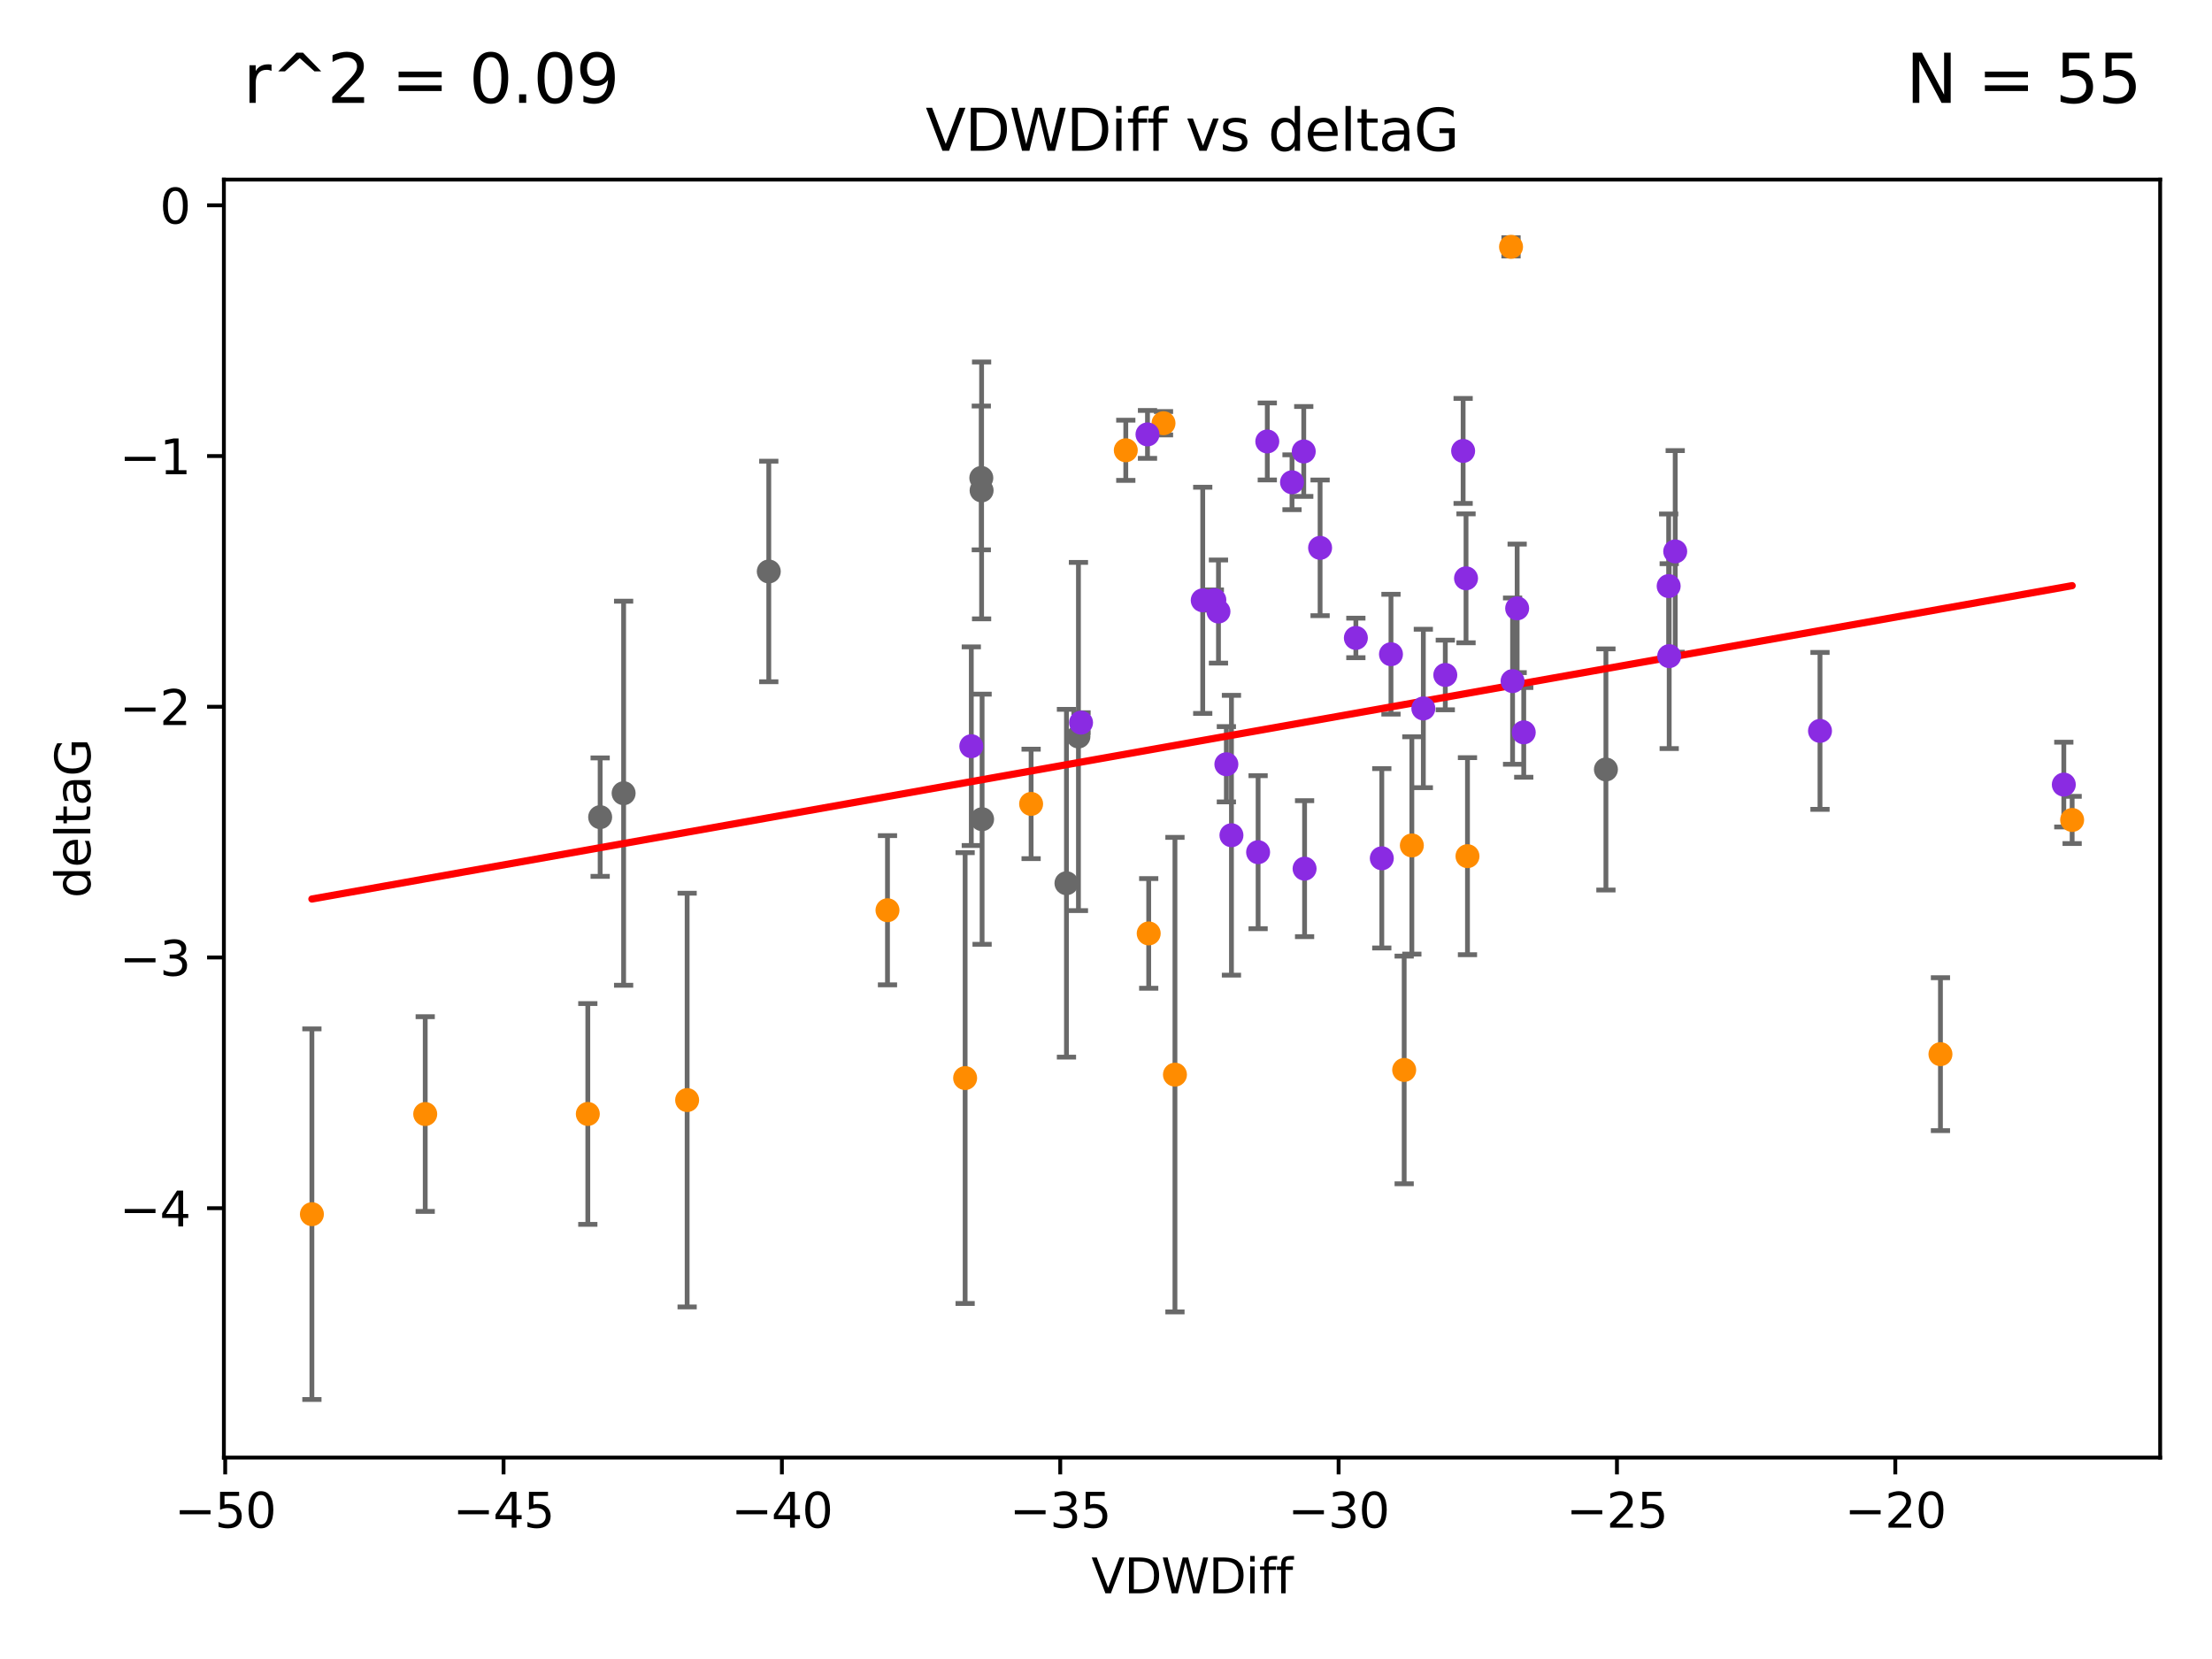 <?xml version="1.0" encoding="utf-8" standalone="no"?>
<!DOCTYPE svg PUBLIC "-//W3C//DTD SVG 1.1//EN"
  "http://www.w3.org/Graphics/SVG/1.1/DTD/svg11.dtd">
<svg xmlns:xlink="http://www.w3.org/1999/xlink" width="460.8pt" height="345.6pt" viewBox="0 0 460.8 345.6" xmlns="http://www.w3.org/2000/svg" version="1.1">
 <defs>
  <style type="text/css">*{stroke-linejoin: round; stroke-linecap: butt}</style>
 </defs>
 <g id="figure_1">
  <g id="patch_1">
   <path d="M 0 345.6 
L 460.8 345.6 
L 460.8 0 
L 0 0 
z
" style="fill: #ffffff"/>
  </g>
  <g id="axes_1">
   <g id="patch_2">
    <path d="M 46.64 303.64 
L 450 303.64 
L 450 37.411 
L 46.64 37.411 
z
" style="fill: #ffffff"/>
   </g>
   <g id="PathCollection_1">
    <defs>
     <path id="m00b90c16c4" d="M 0 1.118 
C 0.297 1.118 0.581 1 0.791 0.791 
C 1 0.581 1.118 0.297 1.118 0 
C 1.118 -0.297 1 -0.581 0.791 -0.791 
C 0.581 -1 0.297 -1.118 0 -1.118 
C -0.297 -1.118 -0.581 -1 -0.791 -0.791 
C -1 -0.581 -1.118 -0.297 -1.118 0 
C -1.118 0.297 -1 0.581 -0.791 0.791 
C -0.581 1 -0.297 1.118 0 1.118 
z
" style="stroke: #696969"/>
    </defs>
    <g clip-path="url(#pccdfa020fa)">
     <use xlink:href="#m00b90c16c4" x="125.023" y="170.226" style="fill: #696969; stroke: #696969"/>
     <use xlink:href="#m00b90c16c4" x="129.912" y="165.243" style="fill: #696969; stroke: #696969"/>
     <use xlink:href="#m00b90c16c4" x="204.485" y="102.165" style="fill: #696969; stroke: #696969"/>
     <use xlink:href="#m00b90c16c4" x="160.152" y="119.048" style="fill: #696969; stroke: #696969"/>
     <use xlink:href="#m00b90c16c4" x="204.425" y="99.562" style="fill: #696969; stroke: #696969"/>
     <use xlink:href="#m00b90c16c4" x="204.588" y="170.656" style="fill: #696969; stroke: #696969"/>
     <use xlink:href="#m00b90c16c4" x="222.163" y="183.994" style="fill: #696969; stroke: #696969"/>
     <use xlink:href="#m00b90c16c4" x="334.543" y="160.292" style="fill: #696969; stroke: #696969"/>
     <use xlink:href="#m00b90c16c4" x="224.659" y="153.426" style="fill: #696969; stroke: #696969"/>
    </g>
   </g>
   <g id="PathCollection_2">
    <defs>
     <path id="ma49984be2b" d="M 0 1.118 
C 0.297 1.118 0.581 1 0.791 0.791 
C 1 0.581 1.118 0.297 1.118 0 
C 1.118 -0.297 1 -0.581 0.791 -0.791 
C 0.581 -1 0.297 -1.118 0 -1.118 
C -0.297 -1.118 -0.581 -1 -0.791 -0.791 
C -1 -0.581 -1.118 -0.297 -1.118 0 
C -1.118 0.297 -1 0.581 -0.791 0.791 
C -0.581 1 -0.297 1.118 0 1.118 
z
" style="stroke: #ff8c00"/>
    </defs>
    <g clip-path="url(#pccdfa020fa)">
     <use xlink:href="#ma49984be2b" x="122.453" y="232.058" style="fill: #ff8c00; stroke: #ff8c00"/>
     <use xlink:href="#ma49984be2b" x="143.143" y="229.166" style="fill: #ff8c00; stroke: #ff8c00"/>
     <use xlink:href="#ma49984be2b" x="64.975" y="252.937" style="fill: #ff8c00; stroke: #ff8c00"/>
     <use xlink:href="#ma49984be2b" x="88.581" y="232.077" style="fill: #ff8c00; stroke: #ff8c00"/>
     <use xlink:href="#ma49984be2b" x="239.297" y="194.45" style="fill: #ff8c00; stroke: #ff8c00"/>
     <use xlink:href="#ma49984be2b" x="214.8" y="167.47" style="fill: #ff8c00; stroke: #ff8c00"/>
     <use xlink:href="#ma49984be2b" x="305.703" y="178.356" style="fill: #ff8c00; stroke: #ff8c00"/>
     <use xlink:href="#ma49984be2b" x="201.054" y="224.582" style="fill: #ff8c00; stroke: #ff8c00"/>
     <use xlink:href="#ma49984be2b" x="244.764" y="223.868" style="fill: #ff8c00; stroke: #ff8c00"/>
     <use xlink:href="#ma49984be2b" x="184.88" y="189.617" style="fill: #ff8c00; stroke: #ff8c00"/>
     <use xlink:href="#ma49984be2b" x="294.114" y="176.121" style="fill: #ff8c00; stroke: #ff8c00"/>
     <use xlink:href="#ma49984be2b" x="292.516" y="222.887" style="fill: #ff8c00; stroke: #ff8c00"/>
     <use xlink:href="#ma49984be2b" x="234.523" y="93.801" style="fill: #ff8c00; stroke: #ff8c00"/>
     <use xlink:href="#ma49984be2b" x="314.776" y="51.422" style="fill: #ff8c00; stroke: #ff8c00"/>
     <use xlink:href="#ma49984be2b" x="242.379" y="88.163" style="fill: #ff8c00; stroke: #ff8c00"/>
     <use xlink:href="#ma49984be2b" x="431.665" y="170.811" style="fill: #ff8c00; stroke: #ff8c00"/>
     <use xlink:href="#ma49984be2b" x="404.232" y="219.602" style="fill: #ff8c00; stroke: #ff8c00"/>
    </g>
   </g>
   <g id="PathCollection_3">
    <defs>
     <path id="mb976b65b98" d="M 0 1.118 
C 0.297 1.118 0.581 1 0.791 0.791 
C 1 0.581 1.118 0.297 1.118 0 
C 1.118 -0.297 1 -0.581 0.791 -0.791 
C 0.581 -1 0.297 -1.118 0 -1.118 
C -0.297 -1.118 -0.581 -1 -0.791 -0.791 
C -1 -0.581 -1.118 -0.297 -1.118 0 
C -1.118 0.297 -1 0.581 -0.791 0.791 
C -0.581 1 -0.297 1.118 0 1.118 
z
" style="stroke: #8a2be2"/>
    </defs>
    <g clip-path="url(#pccdfa020fa)">
     <use xlink:href="#mb976b65b98" x="253.829" y="127.393" style="fill: #8a2be2; stroke: #8a2be2"/>
     <use xlink:href="#mb976b65b98" x="202.34" y="155.448" style="fill: #8a2be2; stroke: #8a2be2"/>
     <use xlink:href="#mb976b65b98" x="256.533" y="173.996" style="fill: #8a2be2; stroke: #8a2be2"/>
     <use xlink:href="#mb976b65b98" x="287.855" y="178.798" style="fill: #8a2be2; stroke: #8a2be2"/>
     <use xlink:href="#mb976b65b98" x="282.452" y="132.892" style="fill: #8a2be2; stroke: #8a2be2"/>
     <use xlink:href="#mb976b65b98" x="429.929" y="163.445" style="fill: #8a2be2; stroke: #8a2be2"/>
     <use xlink:href="#mb976b65b98" x="255.475" y="159.209" style="fill: #8a2be2; stroke: #8a2be2"/>
     <use xlink:href="#mb976b65b98" x="225.202" y="150.534" style="fill: #8a2be2; stroke: #8a2be2"/>
     <use xlink:href="#mb976b65b98" x="250.551" y="125.057" style="fill: #8a2be2; stroke: #8a2be2"/>
     <use xlink:href="#mb976b65b98" x="305.401" y="120.475" style="fill: #8a2be2; stroke: #8a2be2"/>
     <use xlink:href="#mb976b65b98" x="271.595" y="94.045" style="fill: #8a2be2; stroke: #8a2be2"/>
     <use xlink:href="#mb976b65b98" x="347.725" y="136.684" style="fill: #8a2be2; stroke: #8a2be2"/>
     <use xlink:href="#mb976b65b98" x="275" y="114.127" style="fill: #8a2be2; stroke: #8a2be2"/>
     <use xlink:href="#mb976b65b98" x="262.086" y="177.525" style="fill: #8a2be2; stroke: #8a2be2"/>
     <use xlink:href="#mb976b65b98" x="317.423" y="152.566" style="fill: #8a2be2; stroke: #8a2be2"/>
     <use xlink:href="#mb976b65b98" x="269.15" y="100.463" style="fill: #8a2be2; stroke: #8a2be2"/>
     <use xlink:href="#mb976b65b98" x="289.766" y="136.285" style="fill: #8a2be2; stroke: #8a2be2"/>
     <use xlink:href="#mb976b65b98" x="252.969" y="124.998" style="fill: #8a2be2; stroke: #8a2be2"/>
     <use xlink:href="#mb976b65b98" x="239.044" y="90.495" style="fill: #8a2be2; stroke: #8a2be2"/>
     <use xlink:href="#mb976b65b98" x="379.14" y="152.261" style="fill: #8a2be2; stroke: #8a2be2"/>
     <use xlink:href="#mb976b65b98" x="264.001" y="91.963" style="fill: #8a2be2; stroke: #8a2be2"/>
     <use xlink:href="#mb976b65b98" x="301.082" y="140.608" style="fill: #8a2be2; stroke: #8a2be2"/>
     <use xlink:href="#mb976b65b98" x="347.613" y="122.093" style="fill: #8a2be2; stroke: #8a2be2"/>
     <use xlink:href="#mb976b65b98" x="296.507" y="147.583" style="fill: #8a2be2; stroke: #8a2be2"/>
     <use xlink:href="#mb976b65b98" x="315.098" y="141.888" style="fill: #8a2be2; stroke: #8a2be2"/>
     <use xlink:href="#mb976b65b98" x="304.797" y="93.937" style="fill: #8a2be2; stroke: #8a2be2"/>
     <use xlink:href="#mb976b65b98" x="348.978" y="114.868" style="fill: #8a2be2; stroke: #8a2be2"/>
     <use xlink:href="#mb976b65b98" x="271.769" y="180.96" style="fill: #8a2be2; stroke: #8a2be2"/>
     <use xlink:href="#mb976b65b98" x="316.051" y="126.732" style="fill: #8a2be2; stroke: #8a2be2"/>
    </g>
   </g>
   <g id="matplotlib.axis_1">
    <g id="xtick_1">
     <g id="line2d_1">
      <defs>
       <path id="m2bbbee4eb8" d="M 0 0 
L 0 3.5 
" style="stroke: #000000; stroke-width: 0.8"/>
      </defs>
      <g>
       <use xlink:href="#m2bbbee4eb8" x="46.912" y="303.64" style="stroke: #000000; stroke-width: 0.8"/>
      </g>
     </g>
     <g id="text_1">
      <!-- −50 -->
      <g transform="translate(36.36 318.238)scale(0.1 -0.1)">
       <defs>
        <path id="DejaVuSans-2212" d="M 678 2272 
L 4684 2272 
L 4684 1741 
L 678 1741 
L 678 2272 
z
" transform="scale(0.016)"/>
        <path id="DejaVuSans-35" d="M 691 4666 
L 3169 4666 
L 3169 4134 
L 1269 4134 
L 1269 2991 
Q 1406 3038 1543 3061 
Q 1681 3084 1819 3084 
Q 2600 3084 3056 2656 
Q 3513 2228 3513 1497 
Q 3513 744 3044 326 
Q 2575 -91 1722 -91 
Q 1428 -91 1123 -41 
Q 819 9 494 109 
L 494 744 
Q 775 591 1075 516 
Q 1375 441 1709 441 
Q 2250 441 2565 725 
Q 2881 1009 2881 1497 
Q 2881 1984 2565 2268 
Q 2250 2553 1709 2553 
Q 1456 2553 1204 2497 
Q 953 2441 691 2322 
L 691 4666 
z
" transform="scale(0.016)"/>
        <path id="DejaVuSans-30" d="M 2034 4250 
Q 1547 4250 1301 3770 
Q 1056 3291 1056 2328 
Q 1056 1369 1301 889 
Q 1547 409 2034 409 
Q 2525 409 2770 889 
Q 3016 1369 3016 2328 
Q 3016 3291 2770 3770 
Q 2525 4250 2034 4250 
z
M 2034 4750 
Q 2819 4750 3233 4129 
Q 3647 3509 3647 2328 
Q 3647 1150 3233 529 
Q 2819 -91 2034 -91 
Q 1250 -91 836 529 
Q 422 1150 422 2328 
Q 422 3509 836 4129 
Q 1250 4750 2034 4750 
z
" transform="scale(0.016)"/>
       </defs>
       <use xlink:href="#DejaVuSans-2212"/>
       <use xlink:href="#DejaVuSans-35" x="83.789"/>
       <use xlink:href="#DejaVuSans-30" x="147.412"/>
      </g>
     </g>
    </g>
    <g id="xtick_2">
     <g id="line2d_2">
      <g>
       <use xlink:href="#m2bbbee4eb8" x="104.898" y="303.64" style="stroke: #000000; stroke-width: 0.8"/>
      </g>
     </g>
     <g id="text_2">
      <!-- −45 -->
      <g transform="translate(94.345 318.238)scale(0.1 -0.1)">
       <defs>
        <path id="DejaVuSans-34" d="M 2419 4116 
L 825 1625 
L 2419 1625 
L 2419 4116 
z
M 2253 4666 
L 3047 4666 
L 3047 1625 
L 3713 1625 
L 3713 1100 
L 3047 1100 
L 3047 0 
L 2419 0 
L 2419 1100 
L 313 1100 
L 313 1709 
L 2253 4666 
z
" transform="scale(0.016)"/>
       </defs>
       <use xlink:href="#DejaVuSans-2212"/>
       <use xlink:href="#DejaVuSans-34" x="83.789"/>
       <use xlink:href="#DejaVuSans-35" x="147.412"/>
      </g>
     </g>
    </g>
    <g id="xtick_3">
     <g id="line2d_3">
      <g>
       <use xlink:href="#m2bbbee4eb8" x="162.883" y="303.64" style="stroke: #000000; stroke-width: 0.8"/>
      </g>
     </g>
     <g id="text_3">
      <!-- −40 -->
      <g transform="translate(152.331 318.238)scale(0.1 -0.1)">
       <use xlink:href="#DejaVuSans-2212"/>
       <use xlink:href="#DejaVuSans-34" x="83.789"/>
       <use xlink:href="#DejaVuSans-30" x="147.412"/>
      </g>
     </g>
    </g>
    <g id="xtick_4">
     <g id="line2d_4">
      <g>
       <use xlink:href="#m2bbbee4eb8" x="220.869" y="303.64" style="stroke: #000000; stroke-width: 0.8"/>
      </g>
     </g>
     <g id="text_4">
      <!-- −35 -->
      <g transform="translate(210.317 318.238)scale(0.1 -0.1)">
       <defs>
        <path id="DejaVuSans-33" d="M 2597 2516 
Q 3050 2419 3304 2112 
Q 3559 1806 3559 1356 
Q 3559 666 3084 287 
Q 2609 -91 1734 -91 
Q 1441 -91 1130 -33 
Q 819 25 488 141 
L 488 750 
Q 750 597 1062 519 
Q 1375 441 1716 441 
Q 2309 441 2620 675 
Q 2931 909 2931 1356 
Q 2931 1769 2642 2001 
Q 2353 2234 1838 2234 
L 1294 2234 
L 1294 2753 
L 1863 2753 
Q 2328 2753 2575 2939 
Q 2822 3125 2822 3475 
Q 2822 3834 2567 4026 
Q 2313 4219 1838 4219 
Q 1578 4219 1281 4162 
Q 984 4106 628 3988 
L 628 4550 
Q 988 4650 1302 4700 
Q 1616 4750 1894 4750 
Q 2613 4750 3031 4423 
Q 3450 4097 3450 3541 
Q 3450 3153 3228 2886 
Q 3006 2619 2597 2516 
z
" transform="scale(0.016)"/>
       </defs>
       <use xlink:href="#DejaVuSans-2212"/>
       <use xlink:href="#DejaVuSans-33" x="83.789"/>
       <use xlink:href="#DejaVuSans-35" x="147.412"/>
      </g>
     </g>
    </g>
    <g id="xtick_5">
     <g id="line2d_5">
      <g>
       <use xlink:href="#m2bbbee4eb8" x="278.855" y="303.64" style="stroke: #000000; stroke-width: 0.8"/>
      </g>
     </g>
     <g id="text_5">
      <!-- −30 -->
      <g transform="translate(268.302 318.238)scale(0.1 -0.1)">
       <use xlink:href="#DejaVuSans-2212"/>
       <use xlink:href="#DejaVuSans-33" x="83.789"/>
       <use xlink:href="#DejaVuSans-30" x="147.412"/>
      </g>
     </g>
    </g>
    <g id="xtick_6">
     <g id="line2d_6">
      <g>
       <use xlink:href="#m2bbbee4eb8" x="336.84" y="303.64" style="stroke: #000000; stroke-width: 0.8"/>
      </g>
     </g>
     <g id="text_6">
      <!-- −25 -->
      <g transform="translate(326.288 318.238)scale(0.1 -0.1)">
       <defs>
        <path id="DejaVuSans-32" d="M 1228 531 
L 3431 531 
L 3431 0 
L 469 0 
L 469 531 
Q 828 903 1448 1529 
Q 2069 2156 2228 2338 
Q 2531 2678 2651 2914 
Q 2772 3150 2772 3378 
Q 2772 3750 2511 3984 
Q 2250 4219 1831 4219 
Q 1534 4219 1204 4116 
Q 875 4013 500 3803 
L 500 4441 
Q 881 4594 1212 4672 
Q 1544 4750 1819 4750 
Q 2544 4750 2975 4387 
Q 3406 4025 3406 3419 
Q 3406 3131 3298 2873 
Q 3191 2616 2906 2266 
Q 2828 2175 2409 1742 
Q 1991 1309 1228 531 
z
" transform="scale(0.016)"/>
       </defs>
       <use xlink:href="#DejaVuSans-2212"/>
       <use xlink:href="#DejaVuSans-32" x="83.789"/>
       <use xlink:href="#DejaVuSans-35" x="147.412"/>
      </g>
     </g>
    </g>
    <g id="xtick_7">
     <g id="line2d_7">
      <g>
       <use xlink:href="#m2bbbee4eb8" x="394.826" y="303.64" style="stroke: #000000; stroke-width: 0.8"/>
      </g>
     </g>
     <g id="text_7">
      <!-- −20 -->
      <g transform="translate(384.274 318.238)scale(0.1 -0.1)">
       <use xlink:href="#DejaVuSans-2212"/>
       <use xlink:href="#DejaVuSans-32" x="83.789"/>
       <use xlink:href="#DejaVuSans-30" x="147.412"/>
      </g>
     </g>
    </g>
    <g id="text_8">
     <!-- VDWDiff -->
     <g transform="translate(227.347 331.917)scale(0.1 -0.1)">
      <defs>
       <path id="DejaVuSans-56" d="M 1831 0 
L 50 4666 
L 709 4666 
L 2188 738 
L 3669 4666 
L 4325 4666 
L 2547 0 
L 1831 0 
z
" transform="scale(0.016)"/>
       <path id="DejaVuSans-44" d="M 1259 4147 
L 1259 519 
L 2022 519 
Q 2988 519 3436 956 
Q 3884 1394 3884 2338 
Q 3884 3275 3436 3711 
Q 2988 4147 2022 4147 
L 1259 4147 
z
M 628 4666 
L 1925 4666 
Q 3281 4666 3915 4102 
Q 4550 3538 4550 2338 
Q 4550 1131 3912 565 
Q 3275 0 1925 0 
L 628 0 
L 628 4666 
z
" transform="scale(0.016)"/>
       <path id="DejaVuSans-57" d="M 213 4666 
L 850 4666 
L 1831 722 
L 2809 4666 
L 3519 4666 
L 4500 722 
L 5478 4666 
L 6119 4666 
L 4947 0 
L 4153 0 
L 3169 4050 
L 2175 0 
L 1381 0 
L 213 4666 
z
" transform="scale(0.016)"/>
       <path id="DejaVuSans-69" d="M 603 3500 
L 1178 3500 
L 1178 0 
L 603 0 
L 603 3500 
z
M 603 4863 
L 1178 4863 
L 1178 4134 
L 603 4134 
L 603 4863 
z
" transform="scale(0.016)"/>
       <path id="DejaVuSans-66" d="M 2375 4863 
L 2375 4384 
L 1825 4384 
Q 1516 4384 1395 4259 
Q 1275 4134 1275 3809 
L 1275 3500 
L 2222 3500 
L 2222 3053 
L 1275 3053 
L 1275 0 
L 697 0 
L 697 3053 
L 147 3053 
L 147 3500 
L 697 3500 
L 697 3744 
Q 697 4328 969 4595 
Q 1241 4863 1831 4863 
L 2375 4863 
z
" transform="scale(0.016)"/>
      </defs>
      <use xlink:href="#DejaVuSans-56"/>
      <use xlink:href="#DejaVuSans-44" x="68.408"/>
      <use xlink:href="#DejaVuSans-57" x="145.41"/>
      <use xlink:href="#DejaVuSans-44" x="244.287"/>
      <use xlink:href="#DejaVuSans-69" x="321.289"/>
      <use xlink:href="#DejaVuSans-66" x="349.072"/>
      <use xlink:href="#DejaVuSans-66" x="384.277"/>
     </g>
    </g>
   </g>
   <g id="matplotlib.axis_2">
    <g id="ytick_1">
     <g id="line2d_8">
      <defs>
       <path id="m8f1ae2f5ca" d="M 0 0 
L -3.5 0 
" style="stroke: #000000; stroke-width: 0.8"/>
      </defs>
      <g>
       <use xlink:href="#m8f1ae2f5ca" x="46.64" y="251.688" style="stroke: #000000; stroke-width: 0.8"/>
      </g>
     </g>
     <g id="text_9">
      <!-- −4 -->
      <g transform="translate(24.898 255.488)scale(0.1 -0.1)">
       <use xlink:href="#DejaVuSans-2212"/>
       <use xlink:href="#DejaVuSans-34" x="83.789"/>
      </g>
     </g>
    </g>
    <g id="ytick_2">
     <g id="line2d_9">
      <g>
       <use xlink:href="#m8f1ae2f5ca" x="46.64" y="199.459" style="stroke: #000000; stroke-width: 0.8"/>
      </g>
     </g>
     <g id="text_10">
      <!-- −3 -->
      <g transform="translate(24.898 203.258)scale(0.1 -0.1)">
       <use xlink:href="#DejaVuSans-2212"/>
       <use xlink:href="#DejaVuSans-33" x="83.789"/>
      </g>
     </g>
    </g>
    <g id="ytick_3">
     <g id="line2d_10">
      <g>
       <use xlink:href="#m8f1ae2f5ca" x="46.64" y="147.23" style="stroke: #000000; stroke-width: 0.8"/>
      </g>
     </g>
     <g id="text_11">
      <!-- −2 -->
      <g transform="translate(24.898 151.029)scale(0.1 -0.1)">
       <use xlink:href="#DejaVuSans-2212"/>
       <use xlink:href="#DejaVuSans-32" x="83.789"/>
      </g>
     </g>
    </g>
    <g id="ytick_4">
     <g id="line2d_11">
      <g>
       <use xlink:href="#m8f1ae2f5ca" x="46.64" y="95.001" style="stroke: #000000; stroke-width: 0.8"/>
      </g>
     </g>
     <g id="text_12">
      <!-- −1 -->
      <g transform="translate(24.898 98.8)scale(0.1 -0.1)">
       <defs>
        <path id="DejaVuSans-31" d="M 794 531 
L 1825 531 
L 1825 4091 
L 703 3866 
L 703 4441 
L 1819 4666 
L 2450 4666 
L 2450 531 
L 3481 531 
L 3481 0 
L 794 0 
L 794 531 
z
" transform="scale(0.016)"/>
       </defs>
       <use xlink:href="#DejaVuSans-2212"/>
       <use xlink:href="#DejaVuSans-31" x="83.789"/>
      </g>
     </g>
    </g>
    <g id="ytick_5">
     <g id="line2d_12">
      <g>
       <use xlink:href="#m8f1ae2f5ca" x="46.64" y="42.771" style="stroke: #000000; stroke-width: 0.8"/>
      </g>
     </g>
     <g id="text_13">
      <!-- 0 -->
      <g transform="translate(33.278 46.57)scale(0.1 -0.1)">
       <use xlink:href="#DejaVuSans-30"/>
      </g>
     </g>
    </g>
    <g id="text_14">
     <!-- deltaG -->
     <g transform="translate(18.818 187.064)rotate(-90)scale(0.1 -0.1)">
      <defs>
       <path id="DejaVuSans-64" d="M 2906 2969 
L 2906 4863 
L 3481 4863 
L 3481 0 
L 2906 0 
L 2906 525 
Q 2725 213 2448 61 
Q 2172 -91 1784 -91 
Q 1150 -91 751 415 
Q 353 922 353 1747 
Q 353 2572 751 3078 
Q 1150 3584 1784 3584 
Q 2172 3584 2448 3432 
Q 2725 3281 2906 2969 
z
M 947 1747 
Q 947 1113 1208 752 
Q 1469 391 1925 391 
Q 2381 391 2643 752 
Q 2906 1113 2906 1747 
Q 2906 2381 2643 2742 
Q 2381 3103 1925 3103 
Q 1469 3103 1208 2742 
Q 947 2381 947 1747 
z
" transform="scale(0.016)"/>
       <path id="DejaVuSans-65" d="M 3597 1894 
L 3597 1613 
L 953 1613 
Q 991 1019 1311 708 
Q 1631 397 2203 397 
Q 2534 397 2845 478 
Q 3156 559 3463 722 
L 3463 178 
Q 3153 47 2828 -22 
Q 2503 -91 2169 -91 
Q 1331 -91 842 396 
Q 353 884 353 1716 
Q 353 2575 817 3079 
Q 1281 3584 2069 3584 
Q 2775 3584 3186 3129 
Q 3597 2675 3597 1894 
z
M 3022 2063 
Q 3016 2534 2758 2815 
Q 2500 3097 2075 3097 
Q 1594 3097 1305 2825 
Q 1016 2553 972 2059 
L 3022 2063 
z
" transform="scale(0.016)"/>
       <path id="DejaVuSans-6c" d="M 603 4863 
L 1178 4863 
L 1178 0 
L 603 0 
L 603 4863 
z
" transform="scale(0.016)"/>
       <path id="DejaVuSans-74" d="M 1172 4494 
L 1172 3500 
L 2356 3500 
L 2356 3053 
L 1172 3053 
L 1172 1153 
Q 1172 725 1289 603 
Q 1406 481 1766 481 
L 2356 481 
L 2356 0 
L 1766 0 
Q 1100 0 847 248 
Q 594 497 594 1153 
L 594 3053 
L 172 3053 
L 172 3500 
L 594 3500 
L 594 4494 
L 1172 4494 
z
" transform="scale(0.016)"/>
       <path id="DejaVuSans-61" d="M 2194 1759 
Q 1497 1759 1228 1600 
Q 959 1441 959 1056 
Q 959 750 1161 570 
Q 1363 391 1709 391 
Q 2188 391 2477 730 
Q 2766 1069 2766 1631 
L 2766 1759 
L 2194 1759 
z
M 3341 1997 
L 3341 0 
L 2766 0 
L 2766 531 
Q 2569 213 2275 61 
Q 1981 -91 1556 -91 
Q 1019 -91 701 211 
Q 384 513 384 1019 
Q 384 1609 779 1909 
Q 1175 2209 1959 2209 
L 2766 2209 
L 2766 2266 
Q 2766 2663 2505 2880 
Q 2244 3097 1772 3097 
Q 1472 3097 1187 3025 
Q 903 2953 641 2809 
L 641 3341 
Q 956 3463 1253 3523 
Q 1550 3584 1831 3584 
Q 2591 3584 2966 3190 
Q 3341 2797 3341 1997 
z
" transform="scale(0.016)"/>
       <path id="DejaVuSans-47" d="M 3809 666 
L 3809 1919 
L 2778 1919 
L 2778 2438 
L 4434 2438 
L 4434 434 
Q 4069 175 3628 42 
Q 3188 -91 2688 -91 
Q 1594 -91 976 548 
Q 359 1188 359 2328 
Q 359 3472 976 4111 
Q 1594 4750 2688 4750 
Q 3144 4750 3555 4637 
Q 3966 4525 4313 4306 
L 4313 3634 
Q 3963 3931 3569 4081 
Q 3175 4231 2741 4231 
Q 1884 4231 1454 3753 
Q 1025 3275 1025 2328 
Q 1025 1384 1454 906 
Q 1884 428 2741 428 
Q 3075 428 3337 486 
Q 3600 544 3809 666 
z
" transform="scale(0.016)"/>
      </defs>
      <use xlink:href="#DejaVuSans-64"/>
      <use xlink:href="#DejaVuSans-65" x="63.477"/>
      <use xlink:href="#DejaVuSans-6c" x="125"/>
      <use xlink:href="#DejaVuSans-74" x="152.783"/>
      <use xlink:href="#DejaVuSans-61" x="191.992"/>
      <use xlink:href="#DejaVuSans-47" x="253.271"/>
     </g>
    </g>
   </g>
   <g id="LineCollection_1">
    <path d="M 125.023 182.564 
L 125.023 157.888 
" clip-path="url(#pccdfa020fa)" style="fill: none; stroke: #696969"/>
    <path d="M 129.912 205.246 
L 129.912 125.239 
" clip-path="url(#pccdfa020fa)" style="fill: none; stroke: #696969"/>
    <path d="M 204.485 128.917 
L 204.485 75.413 
" clip-path="url(#pccdfa020fa)" style="fill: none; stroke: #696969"/>
    <path d="M 160.152 142.021 
L 160.152 96.076 
" clip-path="url(#pccdfa020fa)" style="fill: none; stroke: #696969"/>
    <path d="M 204.425 114.541 
L 204.425 84.583 
" clip-path="url(#pccdfa020fa)" style="fill: none; stroke: #696969"/>
    <path d="M 204.588 196.708 
L 204.588 144.604 
" clip-path="url(#pccdfa020fa)" style="fill: none; stroke: #696969"/>
    <path d="M 222.163 220.217 
L 222.163 147.772 
" clip-path="url(#pccdfa020fa)" style="fill: none; stroke: #696969"/>
    <path d="M 334.543 185.408 
L 334.543 135.177 
" clip-path="url(#pccdfa020fa)" style="fill: none; stroke: #696969"/>
    <path d="M 224.659 189.694 
L 224.659 117.159 
" clip-path="url(#pccdfa020fa)" style="fill: none; stroke: #696969"/>
   </g>
   <g id="line2d_13">
    <defs>
     <path id="ma29ef624f1" d="M 2 0 
L -2 -0 
" style="stroke: #696969"/>
    </defs>
    <g clip-path="url(#pccdfa020fa)">
     <use xlink:href="#ma29ef624f1" x="125.023" y="182.564" style="fill: #696969; stroke: #696969"/>
     <use xlink:href="#ma29ef624f1" x="129.912" y="205.246" style="fill: #696969; stroke: #696969"/>
     <use xlink:href="#ma29ef624f1" x="204.485" y="128.917" style="fill: #696969; stroke: #696969"/>
     <use xlink:href="#ma29ef624f1" x="160.152" y="142.021" style="fill: #696969; stroke: #696969"/>
     <use xlink:href="#ma29ef624f1" x="204.425" y="114.541" style="fill: #696969; stroke: #696969"/>
     <use xlink:href="#ma29ef624f1" x="204.588" y="196.708" style="fill: #696969; stroke: #696969"/>
     <use xlink:href="#ma29ef624f1" x="222.163" y="220.217" style="fill: #696969; stroke: #696969"/>
     <use xlink:href="#ma29ef624f1" x="334.543" y="185.408" style="fill: #696969; stroke: #696969"/>
     <use xlink:href="#ma29ef624f1" x="224.659" y="189.694" style="fill: #696969; stroke: #696969"/>
    </g>
   </g>
   <g id="line2d_14">
    <g clip-path="url(#pccdfa020fa)">
     <use xlink:href="#ma29ef624f1" x="125.023" y="157.888" style="fill: #696969; stroke: #696969"/>
     <use xlink:href="#ma29ef624f1" x="129.912" y="125.239" style="fill: #696969; stroke: #696969"/>
     <use xlink:href="#ma29ef624f1" x="204.485" y="75.413" style="fill: #696969; stroke: #696969"/>
     <use xlink:href="#ma29ef624f1" x="160.152" y="96.076" style="fill: #696969; stroke: #696969"/>
     <use xlink:href="#ma29ef624f1" x="204.425" y="84.583" style="fill: #696969; stroke: #696969"/>
     <use xlink:href="#ma29ef624f1" x="204.588" y="144.604" style="fill: #696969; stroke: #696969"/>
     <use xlink:href="#ma29ef624f1" x="222.163" y="147.772" style="fill: #696969; stroke: #696969"/>
     <use xlink:href="#ma29ef624f1" x="334.543" y="135.177" style="fill: #696969; stroke: #696969"/>
     <use xlink:href="#ma29ef624f1" x="224.659" y="117.159" style="fill: #696969; stroke: #696969"/>
    </g>
   </g>
   <g id="LineCollection_2">
    <path d="M 122.453 255.052 
L 122.453 209.064 
" clip-path="url(#pccdfa020fa)" style="fill: none; stroke: #696969"/>
    <path d="M 143.143 272.263 
L 143.143 186.069 
" clip-path="url(#pccdfa020fa)" style="fill: none; stroke: #696969"/>
    <path d="M 64.975 291.539 
L 64.975 214.336 
" clip-path="url(#pccdfa020fa)" style="fill: none; stroke: #696969"/>
    <path d="M 88.581 252.36 
L 88.581 211.795 
" clip-path="url(#pccdfa020fa)" style="fill: none; stroke: #696969"/>
    <path d="M 239.297 205.874 
L 239.297 183.027 
" clip-path="url(#pccdfa020fa)" style="fill: none; stroke: #696969"/>
    <path d="M 214.8 178.872 
L 214.8 156.068 
" clip-path="url(#pccdfa020fa)" style="fill: none; stroke: #696969"/>
    <path d="M 305.703 198.882 
L 305.703 157.831 
" clip-path="url(#pccdfa020fa)" style="fill: none; stroke: #696969"/>
    <path d="M 201.054 271.541 
L 201.054 177.624 
" clip-path="url(#pccdfa020fa)" style="fill: none; stroke: #696969"/>
    <path d="M 244.764 273.298 
L 244.764 174.439 
" clip-path="url(#pccdfa020fa)" style="fill: none; stroke: #696969"/>
    <path d="M 184.88 205.159 
L 184.88 174.075 
" clip-path="url(#pccdfa020fa)" style="fill: none; stroke: #696969"/>
    <path d="M 294.114 198.757 
L 294.114 153.486 
" clip-path="url(#pccdfa020fa)" style="fill: none; stroke: #696969"/>
    <path d="M 292.516 246.599 
L 292.516 199.174 
" clip-path="url(#pccdfa020fa)" style="fill: none; stroke: #696969"/>
    <path d="M 234.523 100.072 
L 234.523 87.53 
" clip-path="url(#pccdfa020fa)" style="fill: none; stroke: #696969"/>
    <path d="M 314.776 53.331 
L 314.776 49.513 
" clip-path="url(#pccdfa020fa)" style="fill: none; stroke: #696969"/>
    <path d="M 242.379 90.602 
L 242.379 85.724 
" clip-path="url(#pccdfa020fa)" style="fill: none; stroke: #696969"/>
    <path d="M 431.665 175.726 
L 431.665 165.895 
" clip-path="url(#pccdfa020fa)" style="fill: none; stroke: #696969"/>
    <path d="M 404.232 235.53 
L 404.232 203.673 
" clip-path="url(#pccdfa020fa)" style="fill: none; stroke: #696969"/>
   </g>
   <g id="line2d_15">
    <g clip-path="url(#pccdfa020fa)">
     <use xlink:href="#ma29ef624f1" x="122.453" y="255.052" style="fill: #696969; stroke: #696969"/>
     <use xlink:href="#ma29ef624f1" x="143.143" y="272.263" style="fill: #696969; stroke: #696969"/>
     <use xlink:href="#ma29ef624f1" x="64.975" y="291.539" style="fill: #696969; stroke: #696969"/>
     <use xlink:href="#ma29ef624f1" x="88.581" y="252.36" style="fill: #696969; stroke: #696969"/>
     <use xlink:href="#ma29ef624f1" x="239.297" y="205.874" style="fill: #696969; stroke: #696969"/>
     <use xlink:href="#ma29ef624f1" x="214.8" y="178.872" style="fill: #696969; stroke: #696969"/>
     <use xlink:href="#ma29ef624f1" x="305.703" y="198.882" style="fill: #696969; stroke: #696969"/>
     <use xlink:href="#ma29ef624f1" x="201.054" y="271.541" style="fill: #696969; stroke: #696969"/>
     <use xlink:href="#ma29ef624f1" x="244.764" y="273.298" style="fill: #696969; stroke: #696969"/>
     <use xlink:href="#ma29ef624f1" x="184.88" y="205.159" style="fill: #696969; stroke: #696969"/>
     <use xlink:href="#ma29ef624f1" x="294.114" y="198.757" style="fill: #696969; stroke: #696969"/>
     <use xlink:href="#ma29ef624f1" x="292.516" y="246.599" style="fill: #696969; stroke: #696969"/>
     <use xlink:href="#ma29ef624f1" x="234.523" y="100.072" style="fill: #696969; stroke: #696969"/>
     <use xlink:href="#ma29ef624f1" x="314.776" y="53.331" style="fill: #696969; stroke: #696969"/>
     <use xlink:href="#ma29ef624f1" x="242.379" y="90.602" style="fill: #696969; stroke: #696969"/>
     <use xlink:href="#ma29ef624f1" x="431.665" y="175.726" style="fill: #696969; stroke: #696969"/>
     <use xlink:href="#ma29ef624f1" x="404.232" y="235.53" style="fill: #696969; stroke: #696969"/>
    </g>
   </g>
   <g id="line2d_16">
    <g clip-path="url(#pccdfa020fa)">
     <use xlink:href="#ma29ef624f1" x="122.453" y="209.064" style="fill: #696969; stroke: #696969"/>
     <use xlink:href="#ma29ef624f1" x="143.143" y="186.069" style="fill: #696969; stroke: #696969"/>
     <use xlink:href="#ma29ef624f1" x="64.975" y="214.336" style="fill: #696969; stroke: #696969"/>
     <use xlink:href="#ma29ef624f1" x="88.581" y="211.795" style="fill: #696969; stroke: #696969"/>
     <use xlink:href="#ma29ef624f1" x="239.297" y="183.027" style="fill: #696969; stroke: #696969"/>
     <use xlink:href="#ma29ef624f1" x="214.8" y="156.068" style="fill: #696969; stroke: #696969"/>
     <use xlink:href="#ma29ef624f1" x="305.703" y="157.831" style="fill: #696969; stroke: #696969"/>
     <use xlink:href="#ma29ef624f1" x="201.054" y="177.624" style="fill: #696969; stroke: #696969"/>
     <use xlink:href="#ma29ef624f1" x="244.764" y="174.439" style="fill: #696969; stroke: #696969"/>
     <use xlink:href="#ma29ef624f1" x="184.88" y="174.075" style="fill: #696969; stroke: #696969"/>
     <use xlink:href="#ma29ef624f1" x="294.114" y="153.486" style="fill: #696969; stroke: #696969"/>
     <use xlink:href="#ma29ef624f1" x="292.516" y="199.174" style="fill: #696969; stroke: #696969"/>
     <use xlink:href="#ma29ef624f1" x="234.523" y="87.53" style="fill: #696969; stroke: #696969"/>
     <use xlink:href="#ma29ef624f1" x="314.776" y="49.513" style="fill: #696969; stroke: #696969"/>
     <use xlink:href="#ma29ef624f1" x="242.379" y="85.724" style="fill: #696969; stroke: #696969"/>
     <use xlink:href="#ma29ef624f1" x="431.665" y="165.895" style="fill: #696969; stroke: #696969"/>
     <use xlink:href="#ma29ef624f1" x="404.232" y="203.673" style="fill: #696969; stroke: #696969"/>
    </g>
   </g>
   <g id="LineCollection_3">
    <path d="M 253.829 138.133 
L 253.829 116.653 
" clip-path="url(#pccdfa020fa)" style="fill: none; stroke: #696969"/>
    <path d="M 202.34 176.138 
L 202.34 134.758 
" clip-path="url(#pccdfa020fa)" style="fill: none; stroke: #696969"/>
    <path d="M 256.533 203.142 
L 256.533 144.85 
" clip-path="url(#pccdfa020fa)" style="fill: none; stroke: #696969"/>
    <path d="M 287.855 197.48 
L 287.855 160.115 
" clip-path="url(#pccdfa020fa)" style="fill: none; stroke: #696969"/>
    <path d="M 282.452 137.013 
L 282.452 128.77 
" clip-path="url(#pccdfa020fa)" style="fill: none; stroke: #696969"/>
    <path d="M 429.929 172.275 
L 429.929 154.615 
" clip-path="url(#pccdfa020fa)" style="fill: none; stroke: #696969"/>
    <path d="M 255.475 167.053 
L 255.475 151.365 
" clip-path="url(#pccdfa020fa)" style="fill: none; stroke: #696969"/>
    <path d="M 225.202 152.595 
L 225.202 148.474 
" clip-path="url(#pccdfa020fa)" style="fill: none; stroke: #696969"/>
    <path d="M 250.551 148.617 
L 250.551 101.497 
" clip-path="url(#pccdfa020fa)" style="fill: none; stroke: #696969"/>
    <path d="M 305.401 133.903 
L 305.401 107.047 
" clip-path="url(#pccdfa020fa)" style="fill: none; stroke: #696969"/>
    <path d="M 271.595 103.407 
L 271.595 84.684 
" clip-path="url(#pccdfa020fa)" style="fill: none; stroke: #696969"/>
    <path d="M 347.725 155.94 
L 347.725 117.428 
" clip-path="url(#pccdfa020fa)" style="fill: none; stroke: #696969"/>
    <path d="M 275 128.257 
L 275 99.997 
" clip-path="url(#pccdfa020fa)" style="fill: none; stroke: #696969"/>
    <path d="M 262.086 193.461 
L 262.086 161.589 
" clip-path="url(#pccdfa020fa)" style="fill: none; stroke: #696969"/>
    <path d="M 317.423 161.913 
L 317.423 143.219 
" clip-path="url(#pccdfa020fa)" style="fill: none; stroke: #696969"/>
    <path d="M 269.15 106.177 
L 269.15 94.748 
" clip-path="url(#pccdfa020fa)" style="fill: none; stroke: #696969"/>
    <path d="M 289.766 148.767 
L 289.766 123.802 
" clip-path="url(#pccdfa020fa)" style="fill: none; stroke: #696969"/>
    <path d="M 252.969 127.102 
L 252.969 122.894 
" clip-path="url(#pccdfa020fa)" style="fill: none; stroke: #696969"/>
    <path d="M 239.044 95.488 
L 239.044 85.502 
" clip-path="url(#pccdfa020fa)" style="fill: none; stroke: #696969"/>
    <path d="M 379.14 168.605 
L 379.14 135.917 
" clip-path="url(#pccdfa020fa)" style="fill: none; stroke: #696969"/>
    <path d="M 264.001 99.984 
L 264.001 83.942 
" clip-path="url(#pccdfa020fa)" style="fill: none; stroke: #696969"/>
    <path d="M 301.082 147.863 
L 301.082 133.353 
" clip-path="url(#pccdfa020fa)" style="fill: none; stroke: #696969"/>
    <path d="M 347.613 137.111 
L 347.613 107.074 
" clip-path="url(#pccdfa020fa)" style="fill: none; stroke: #696969"/>
    <path d="M 296.507 164.087 
L 296.507 131.078 
" clip-path="url(#pccdfa020fa)" style="fill: none; stroke: #696969"/>
    <path d="M 315.098 159.207 
L 315.098 124.568 
" clip-path="url(#pccdfa020fa)" style="fill: none; stroke: #696969"/>
    <path d="M 304.797 104.874 
L 304.797 83.001 
" clip-path="url(#pccdfa020fa)" style="fill: none; stroke: #696969"/>
    <path d="M 348.978 135.867 
L 348.978 93.87 
" clip-path="url(#pccdfa020fa)" style="fill: none; stroke: #696969"/>
    <path d="M 271.769 195.123 
L 271.769 166.797 
" clip-path="url(#pccdfa020fa)" style="fill: none; stroke: #696969"/>
    <path d="M 316.051 140.119 
L 316.051 113.346 
" clip-path="url(#pccdfa020fa)" style="fill: none; stroke: #696969"/>
   </g>
   <g id="line2d_17">
    <g clip-path="url(#pccdfa020fa)">
     <use xlink:href="#ma29ef624f1" x="253.829" y="138.133" style="fill: #696969; stroke: #696969"/>
     <use xlink:href="#ma29ef624f1" x="202.34" y="176.138" style="fill: #696969; stroke: #696969"/>
     <use xlink:href="#ma29ef624f1" x="256.533" y="203.142" style="fill: #696969; stroke: #696969"/>
     <use xlink:href="#ma29ef624f1" x="287.855" y="197.48" style="fill: #696969; stroke: #696969"/>
     <use xlink:href="#ma29ef624f1" x="282.452" y="137.013" style="fill: #696969; stroke: #696969"/>
     <use xlink:href="#ma29ef624f1" x="429.929" y="172.275" style="fill: #696969; stroke: #696969"/>
     <use xlink:href="#ma29ef624f1" x="255.475" y="167.053" style="fill: #696969; stroke: #696969"/>
     <use xlink:href="#ma29ef624f1" x="225.202" y="152.595" style="fill: #696969; stroke: #696969"/>
     <use xlink:href="#ma29ef624f1" x="250.551" y="148.617" style="fill: #696969; stroke: #696969"/>
     <use xlink:href="#ma29ef624f1" x="305.401" y="133.903" style="fill: #696969; stroke: #696969"/>
     <use xlink:href="#ma29ef624f1" x="271.595" y="103.407" style="fill: #696969; stroke: #696969"/>
     <use xlink:href="#ma29ef624f1" x="347.725" y="155.94" style="fill: #696969; stroke: #696969"/>
     <use xlink:href="#ma29ef624f1" x="275" y="128.257" style="fill: #696969; stroke: #696969"/>
     <use xlink:href="#ma29ef624f1" x="262.086" y="193.461" style="fill: #696969; stroke: #696969"/>
     <use xlink:href="#ma29ef624f1" x="317.423" y="161.913" style="fill: #696969; stroke: #696969"/>
     <use xlink:href="#ma29ef624f1" x="269.15" y="106.177" style="fill: #696969; stroke: #696969"/>
     <use xlink:href="#ma29ef624f1" x="289.766" y="148.767" style="fill: #696969; stroke: #696969"/>
     <use xlink:href="#ma29ef624f1" x="252.969" y="127.102" style="fill: #696969; stroke: #696969"/>
     <use xlink:href="#ma29ef624f1" x="239.044" y="95.488" style="fill: #696969; stroke: #696969"/>
     <use xlink:href="#ma29ef624f1" x="379.14" y="168.605" style="fill: #696969; stroke: #696969"/>
     <use xlink:href="#ma29ef624f1" x="264.001" y="99.984" style="fill: #696969; stroke: #696969"/>
     <use xlink:href="#ma29ef624f1" x="301.082" y="147.863" style="fill: #696969; stroke: #696969"/>
     <use xlink:href="#ma29ef624f1" x="347.613" y="137.111" style="fill: #696969; stroke: #696969"/>
     <use xlink:href="#ma29ef624f1" x="296.507" y="164.087" style="fill: #696969; stroke: #696969"/>
     <use xlink:href="#ma29ef624f1" x="315.098" y="159.207" style="fill: #696969; stroke: #696969"/>
     <use xlink:href="#ma29ef624f1" x="304.797" y="104.874" style="fill: #696969; stroke: #696969"/>
     <use xlink:href="#ma29ef624f1" x="348.978" y="135.867" style="fill: #696969; stroke: #696969"/>
     <use xlink:href="#ma29ef624f1" x="271.769" y="195.123" style="fill: #696969; stroke: #696969"/>
     <use xlink:href="#ma29ef624f1" x="316.051" y="140.119" style="fill: #696969; stroke: #696969"/>
    </g>
   </g>
   <g id="line2d_18">
    <g clip-path="url(#pccdfa020fa)">
     <use xlink:href="#ma29ef624f1" x="253.829" y="116.653" style="fill: #696969; stroke: #696969"/>
     <use xlink:href="#ma29ef624f1" x="202.34" y="134.758" style="fill: #696969; stroke: #696969"/>
     <use xlink:href="#ma29ef624f1" x="256.533" y="144.85" style="fill: #696969; stroke: #696969"/>
     <use xlink:href="#ma29ef624f1" x="287.855" y="160.115" style="fill: #696969; stroke: #696969"/>
     <use xlink:href="#ma29ef624f1" x="282.452" y="128.77" style="fill: #696969; stroke: #696969"/>
     <use xlink:href="#ma29ef624f1" x="429.929" y="154.615" style="fill: #696969; stroke: #696969"/>
     <use xlink:href="#ma29ef624f1" x="255.475" y="151.365" style="fill: #696969; stroke: #696969"/>
     <use xlink:href="#ma29ef624f1" x="225.202" y="148.474" style="fill: #696969; stroke: #696969"/>
     <use xlink:href="#ma29ef624f1" x="250.551" y="101.497" style="fill: #696969; stroke: #696969"/>
     <use xlink:href="#ma29ef624f1" x="305.401" y="107.047" style="fill: #696969; stroke: #696969"/>
     <use xlink:href="#ma29ef624f1" x="271.595" y="84.684" style="fill: #696969; stroke: #696969"/>
     <use xlink:href="#ma29ef624f1" x="347.725" y="117.428" style="fill: #696969; stroke: #696969"/>
     <use xlink:href="#ma29ef624f1" x="275" y="99.997" style="fill: #696969; stroke: #696969"/>
     <use xlink:href="#ma29ef624f1" x="262.086" y="161.589" style="fill: #696969; stroke: #696969"/>
     <use xlink:href="#ma29ef624f1" x="317.423" y="143.219" style="fill: #696969; stroke: #696969"/>
     <use xlink:href="#ma29ef624f1" x="269.15" y="94.748" style="fill: #696969; stroke: #696969"/>
     <use xlink:href="#ma29ef624f1" x="289.766" y="123.802" style="fill: #696969; stroke: #696969"/>
     <use xlink:href="#ma29ef624f1" x="252.969" y="122.894" style="fill: #696969; stroke: #696969"/>
     <use xlink:href="#ma29ef624f1" x="239.044" y="85.502" style="fill: #696969; stroke: #696969"/>
     <use xlink:href="#ma29ef624f1" x="379.14" y="135.917" style="fill: #696969; stroke: #696969"/>
     <use xlink:href="#ma29ef624f1" x="264.001" y="83.942" style="fill: #696969; stroke: #696969"/>
     <use xlink:href="#ma29ef624f1" x="301.082" y="133.353" style="fill: #696969; stroke: #696969"/>
     <use xlink:href="#ma29ef624f1" x="347.613" y="107.074" style="fill: #696969; stroke: #696969"/>
     <use xlink:href="#ma29ef624f1" x="296.507" y="131.078" style="fill: #696969; stroke: #696969"/>
     <use xlink:href="#ma29ef624f1" x="315.098" y="124.568" style="fill: #696969; stroke: #696969"/>
     <use xlink:href="#ma29ef624f1" x="304.797" y="83.001" style="fill: #696969; stroke: #696969"/>
     <use xlink:href="#ma29ef624f1" x="348.978" y="93.87" style="fill: #696969; stroke: #696969"/>
     <use xlink:href="#ma29ef624f1" x="271.769" y="166.797" style="fill: #696969; stroke: #696969"/>
     <use xlink:href="#ma29ef624f1" x="316.051" y="113.346" style="fill: #696969; stroke: #696969"/>
    </g>
   </g>
   <g id="line2d_19">
    <path d="M 125.023 176.591 
L 129.912 175.721 
L 122.453 177.049 
L 143.143 173.366 
L 64.975 187.281 
L 88.581 183.078 
L 239.297 156.249 
L 204.485 162.446 
L 160.152 170.338 
L 204.425 162.456 
L 214.8 160.61 
L 204.588 162.428 
L 253.829 153.662 
L 305.703 144.428 
L 201.054 163.057 
L 202.34 162.828 
L 256.533 153.181 
L 244.764 155.276 
L 287.855 147.605 
L 282.452 148.567 
L 184.88 165.936 
L 222.163 159.299 
L 429.929 122.314 
L 255.475 153.369 
L 225.202 158.758 
L 250.551 154.246 
L 305.401 144.482 
L 294.114 146.491 
L 271.595 150.499 
L 347.725 136.947 
L 275 149.893 
L 262.086 152.192 
L 317.423 142.341 
L 269.15 150.935 
L 289.766 147.265 
L 292.516 146.775 
L 252.969 153.815 
L 334.543 139.294 
L 239.044 156.294 
L 379.14 131.355 
L 264.001 151.851 
L 301.082 145.25 
L 347.613 136.967 
L 296.507 146.065 
L 234.523 157.099 
L 314.776 142.813 
L 242.379 155.7 
L 315.098 142.755 
L 224.659 158.855 
L 304.797 144.589 
L 348.978 136.724 
L 431.665 122.005 
L 271.769 150.468 
L 316.051 142.586 
L 404.232 126.888 
" clip-path="url(#pccdfa020fa)" style="fill: none; stroke: #ff0000; stroke-width: 1.5; stroke-linecap: square"/>
   </g>
   <g id="line2d_20">
    <defs>
     <path id="md88bc7b8c1" d="M 0 2 
C 0.53 2 1.039 1.789 1.414 1.414 
C 1.789 1.039 2 0.53 2 0 
C 2 -0.53 1.789 -1.039 1.414 -1.414 
C 1.039 -1.789 0.53 -2 0 -2 
C -0.53 -2 -1.039 -1.789 -1.414 -1.414 
C -1.789 -1.039 -2 -0.53 -2 0 
C -2 0.53 -1.789 1.039 -1.414 1.414 
C -1.039 1.789 -0.53 2 0 2 
z
" style="stroke: #696969"/>
    </defs>
    <g clip-path="url(#pccdfa020fa)">
     <use xlink:href="#md88bc7b8c1" x="125.023" y="170.226" style="fill: #696969; stroke: #696969"/>
     <use xlink:href="#md88bc7b8c1" x="129.912" y="165.243" style="fill: #696969; stroke: #696969"/>
     <use xlink:href="#md88bc7b8c1" x="204.485" y="102.165" style="fill: #696969; stroke: #696969"/>
     <use xlink:href="#md88bc7b8c1" x="160.152" y="119.048" style="fill: #696969; stroke: #696969"/>
     <use xlink:href="#md88bc7b8c1" x="204.425" y="99.562" style="fill: #696969; stroke: #696969"/>
     <use xlink:href="#md88bc7b8c1" x="204.588" y="170.656" style="fill: #696969; stroke: #696969"/>
     <use xlink:href="#md88bc7b8c1" x="222.163" y="183.994" style="fill: #696969; stroke: #696969"/>
     <use xlink:href="#md88bc7b8c1" x="334.543" y="160.292" style="fill: #696969; stroke: #696969"/>
     <use xlink:href="#md88bc7b8c1" x="224.659" y="153.426" style="fill: #696969; stroke: #696969"/>
    </g>
   </g>
   <g id="line2d_21">
    <defs>
     <path id="m500b93c73e" d="M 0 2 
C 0.53 2 1.039 1.789 1.414 1.414 
C 1.789 1.039 2 0.53 2 0 
C 2 -0.53 1.789 -1.039 1.414 -1.414 
C 1.039 -1.789 0.53 -2 0 -2 
C -0.53 -2 -1.039 -1.789 -1.414 -1.414 
C -1.789 -1.039 -2 -0.53 -2 0 
C -2 0.53 -1.789 1.039 -1.414 1.414 
C -1.039 1.789 -0.53 2 0 2 
z
" style="stroke: #ff8c00"/>
    </defs>
    <g clip-path="url(#pccdfa020fa)">
     <use xlink:href="#m500b93c73e" x="122.453" y="232.058" style="fill: #ff8c00; stroke: #ff8c00"/>
     <use xlink:href="#m500b93c73e" x="143.143" y="229.166" style="fill: #ff8c00; stroke: #ff8c00"/>
     <use xlink:href="#m500b93c73e" x="64.975" y="252.937" style="fill: #ff8c00; stroke: #ff8c00"/>
     <use xlink:href="#m500b93c73e" x="88.581" y="232.077" style="fill: #ff8c00; stroke: #ff8c00"/>
     <use xlink:href="#m500b93c73e" x="239.297" y="194.45" style="fill: #ff8c00; stroke: #ff8c00"/>
     <use xlink:href="#m500b93c73e" x="214.8" y="167.47" style="fill: #ff8c00; stroke: #ff8c00"/>
     <use xlink:href="#m500b93c73e" x="305.703" y="178.356" style="fill: #ff8c00; stroke: #ff8c00"/>
     <use xlink:href="#m500b93c73e" x="201.054" y="224.582" style="fill: #ff8c00; stroke: #ff8c00"/>
     <use xlink:href="#m500b93c73e" x="244.764" y="223.868" style="fill: #ff8c00; stroke: #ff8c00"/>
     <use xlink:href="#m500b93c73e" x="184.88" y="189.617" style="fill: #ff8c00; stroke: #ff8c00"/>
     <use xlink:href="#m500b93c73e" x="294.114" y="176.121" style="fill: #ff8c00; stroke: #ff8c00"/>
     <use xlink:href="#m500b93c73e" x="292.516" y="222.887" style="fill: #ff8c00; stroke: #ff8c00"/>
     <use xlink:href="#m500b93c73e" x="234.523" y="93.801" style="fill: #ff8c00; stroke: #ff8c00"/>
     <use xlink:href="#m500b93c73e" x="314.776" y="51.422" style="fill: #ff8c00; stroke: #ff8c00"/>
     <use xlink:href="#m500b93c73e" x="242.379" y="88.163" style="fill: #ff8c00; stroke: #ff8c00"/>
     <use xlink:href="#m500b93c73e" x="431.665" y="170.811" style="fill: #ff8c00; stroke: #ff8c00"/>
     <use xlink:href="#m500b93c73e" x="404.232" y="219.602" style="fill: #ff8c00; stroke: #ff8c00"/>
    </g>
   </g>
   <g id="line2d_22">
    <defs>
     <path id="m165473506f" d="M 0 2 
C 0.53 2 1.039 1.789 1.414 1.414 
C 1.789 1.039 2 0.53 2 0 
C 2 -0.53 1.789 -1.039 1.414 -1.414 
C 1.039 -1.789 0.53 -2 0 -2 
C -0.53 -2 -1.039 -1.789 -1.414 -1.414 
C -1.789 -1.039 -2 -0.53 -2 0 
C -2 0.53 -1.789 1.039 -1.414 1.414 
C -1.039 1.789 -0.53 2 0 2 
z
" style="stroke: #8a2be2"/>
    </defs>
    <g clip-path="url(#pccdfa020fa)">
     <use xlink:href="#m165473506f" x="253.829" y="127.393" style="fill: #8a2be2; stroke: #8a2be2"/>
     <use xlink:href="#m165473506f" x="202.34" y="155.448" style="fill: #8a2be2; stroke: #8a2be2"/>
     <use xlink:href="#m165473506f" x="256.533" y="173.996" style="fill: #8a2be2; stroke: #8a2be2"/>
     <use xlink:href="#m165473506f" x="287.855" y="178.798" style="fill: #8a2be2; stroke: #8a2be2"/>
     <use xlink:href="#m165473506f" x="282.452" y="132.892" style="fill: #8a2be2; stroke: #8a2be2"/>
     <use xlink:href="#m165473506f" x="429.929" y="163.445" style="fill: #8a2be2; stroke: #8a2be2"/>
     <use xlink:href="#m165473506f" x="255.475" y="159.209" style="fill: #8a2be2; stroke: #8a2be2"/>
     <use xlink:href="#m165473506f" x="225.202" y="150.534" style="fill: #8a2be2; stroke: #8a2be2"/>
     <use xlink:href="#m165473506f" x="250.551" y="125.057" style="fill: #8a2be2; stroke: #8a2be2"/>
     <use xlink:href="#m165473506f" x="305.401" y="120.475" style="fill: #8a2be2; stroke: #8a2be2"/>
     <use xlink:href="#m165473506f" x="271.595" y="94.045" style="fill: #8a2be2; stroke: #8a2be2"/>
     <use xlink:href="#m165473506f" x="347.725" y="136.684" style="fill: #8a2be2; stroke: #8a2be2"/>
     <use xlink:href="#m165473506f" x="275" y="114.127" style="fill: #8a2be2; stroke: #8a2be2"/>
     <use xlink:href="#m165473506f" x="262.086" y="177.525" style="fill: #8a2be2; stroke: #8a2be2"/>
     <use xlink:href="#m165473506f" x="317.423" y="152.566" style="fill: #8a2be2; stroke: #8a2be2"/>
     <use xlink:href="#m165473506f" x="269.15" y="100.463" style="fill: #8a2be2; stroke: #8a2be2"/>
     <use xlink:href="#m165473506f" x="289.766" y="136.285" style="fill: #8a2be2; stroke: #8a2be2"/>
     <use xlink:href="#m165473506f" x="252.969" y="124.998" style="fill: #8a2be2; stroke: #8a2be2"/>
     <use xlink:href="#m165473506f" x="239.044" y="90.495" style="fill: #8a2be2; stroke: #8a2be2"/>
     <use xlink:href="#m165473506f" x="379.14" y="152.261" style="fill: #8a2be2; stroke: #8a2be2"/>
     <use xlink:href="#m165473506f" x="264.001" y="91.963" style="fill: #8a2be2; stroke: #8a2be2"/>
     <use xlink:href="#m165473506f" x="301.082" y="140.608" style="fill: #8a2be2; stroke: #8a2be2"/>
     <use xlink:href="#m165473506f" x="347.613" y="122.093" style="fill: #8a2be2; stroke: #8a2be2"/>
     <use xlink:href="#m165473506f" x="296.507" y="147.583" style="fill: #8a2be2; stroke: #8a2be2"/>
     <use xlink:href="#m165473506f" x="315.098" y="141.888" style="fill: #8a2be2; stroke: #8a2be2"/>
     <use xlink:href="#m165473506f" x="304.797" y="93.937" style="fill: #8a2be2; stroke: #8a2be2"/>
     <use xlink:href="#m165473506f" x="348.978" y="114.868" style="fill: #8a2be2; stroke: #8a2be2"/>
     <use xlink:href="#m165473506f" x="271.769" y="180.96" style="fill: #8a2be2; stroke: #8a2be2"/>
     <use xlink:href="#m165473506f" x="316.051" y="126.732" style="fill: #8a2be2; stroke: #8a2be2"/>
    </g>
   </g>
   <g id="patch_3">
    <path d="M 46.64 303.64 
L 46.64 37.411 
" style="fill: none; stroke: #000000; stroke-width: 0.8; stroke-linejoin: miter; stroke-linecap: square"/>
   </g>
   <g id="patch_4">
    <path d="M 450 303.64 
L 450 37.411 
" style="fill: none; stroke: #000000; stroke-width: 0.8; stroke-linejoin: miter; stroke-linecap: square"/>
   </g>
   <g id="patch_5">
    <path d="M 46.64 303.64 
L 450 303.64 
" style="fill: none; stroke: #000000; stroke-width: 0.8; stroke-linejoin: miter; stroke-linecap: square"/>
   </g>
   <g id="patch_6">
    <path d="M 46.64 37.411 
L 450 37.411 
" style="fill: none; stroke: #000000; stroke-width: 0.8; stroke-linejoin: miter; stroke-linecap: square"/>
   </g>
   <g id="text_15">
    <!-- N = 55 -->
    <g transform="translate(397.047 21.426)scale(0.14 -0.14)">
     <defs>
      <path id="DejaVuSans-4e" d="M 628 4666 
L 1478 4666 
L 3547 763 
L 3547 4666 
L 4159 4666 
L 4159 0 
L 3309 0 
L 1241 3903 
L 1241 0 
L 628 0 
L 628 4666 
z
" transform="scale(0.016)"/>
      <path id="DejaVuSans-20" transform="scale(0.016)"/>
      <path id="DejaVuSans-3d" d="M 678 2906 
L 4684 2906 
L 4684 2381 
L 678 2381 
L 678 2906 
z
M 678 1631 
L 4684 1631 
L 4684 1100 
L 678 1100 
L 678 1631 
z
" transform="scale(0.016)"/>
     </defs>
     <use xlink:href="#DejaVuSans-4e"/>
     <use xlink:href="#DejaVuSans-20" x="74.805"/>
     <use xlink:href="#DejaVuSans-3d" x="106.592"/>
     <use xlink:href="#DejaVuSans-20" x="190.381"/>
     <use xlink:href="#DejaVuSans-35" x="222.168"/>
     <use xlink:href="#DejaVuSans-35" x="285.791"/>
    </g>
   </g>
   <g id="text_16">
    <!-- r^2 = 0.09 -->
    <g transform="translate(50.674 21.426)scale(0.14 -0.14)">
     <defs>
      <path id="DejaVuSans-72" d="M 2631 2963 
Q 2534 3019 2420 3045 
Q 2306 3072 2169 3072 
Q 1681 3072 1420 2755 
Q 1159 2438 1159 1844 
L 1159 0 
L 581 0 
L 581 3500 
L 1159 3500 
L 1159 2956 
Q 1341 3275 1631 3429 
Q 1922 3584 2338 3584 
Q 2397 3584 2469 3576 
Q 2541 3569 2628 3553 
L 2631 2963 
z
" transform="scale(0.016)"/>
      <path id="DejaVuSans-5e" d="M 2988 4666 
L 4684 2925 
L 4056 2925 
L 2681 4159 
L 1306 2925 
L 678 2925 
L 2375 4666 
L 2988 4666 
z
" transform="scale(0.016)"/>
      <path id="DejaVuSans-2e" d="M 684 794 
L 1344 794 
L 1344 0 
L 684 0 
L 684 794 
z
" transform="scale(0.016)"/>
      <path id="DejaVuSans-39" d="M 703 97 
L 703 672 
Q 941 559 1184 500 
Q 1428 441 1663 441 
Q 2288 441 2617 861 
Q 2947 1281 2994 2138 
Q 2813 1869 2534 1725 
Q 2256 1581 1919 1581 
Q 1219 1581 811 2004 
Q 403 2428 403 3163 
Q 403 3881 828 4315 
Q 1253 4750 1959 4750 
Q 2769 4750 3195 4129 
Q 3622 3509 3622 2328 
Q 3622 1225 3098 567 
Q 2575 -91 1691 -91 
Q 1453 -91 1209 -44 
Q 966 3 703 97 
z
M 1959 2075 
Q 2384 2075 2632 2365 
Q 2881 2656 2881 3163 
Q 2881 3666 2632 3958 
Q 2384 4250 1959 4250 
Q 1534 4250 1286 3958 
Q 1038 3666 1038 3163 
Q 1038 2656 1286 2365 
Q 1534 2075 1959 2075 
z
" transform="scale(0.016)"/>
     </defs>
     <use xlink:href="#DejaVuSans-72"/>
     <use xlink:href="#DejaVuSans-5e" x="41.113"/>
     <use xlink:href="#DejaVuSans-32" x="124.902"/>
     <use xlink:href="#DejaVuSans-20" x="188.525"/>
     <use xlink:href="#DejaVuSans-3d" x="220.312"/>
     <use xlink:href="#DejaVuSans-20" x="304.102"/>
     <use xlink:href="#DejaVuSans-30" x="335.889"/>
     <use xlink:href="#DejaVuSans-2e" x="399.512"/>
     <use xlink:href="#DejaVuSans-30" x="431.299"/>
     <use xlink:href="#DejaVuSans-39" x="494.922"/>
    </g>
   </g>
   <g id="text_17">
    <!-- VDWDiff vs deltaG -->
    <g transform="translate(192.815 31.411)scale(0.12 -0.12)">
     <defs>
      <path id="DejaVuSans-76" d="M 191 3500 
L 800 3500 
L 1894 563 
L 2988 3500 
L 3597 3500 
L 2284 0 
L 1503 0 
L 191 3500 
z
" transform="scale(0.016)"/>
      <path id="DejaVuSans-73" d="M 2834 3397 
L 2834 2853 
Q 2591 2978 2328 3040 
Q 2066 3103 1784 3103 
Q 1356 3103 1142 2972 
Q 928 2841 928 2578 
Q 928 2378 1081 2264 
Q 1234 2150 1697 2047 
L 1894 2003 
Q 2506 1872 2764 1633 
Q 3022 1394 3022 966 
Q 3022 478 2636 193 
Q 2250 -91 1575 -91 
Q 1294 -91 989 -36 
Q 684 19 347 128 
L 347 722 
Q 666 556 975 473 
Q 1284 391 1588 391 
Q 1994 391 2212 530 
Q 2431 669 2431 922 
Q 2431 1156 2273 1281 
Q 2116 1406 1581 1522 
L 1381 1569 
Q 847 1681 609 1914 
Q 372 2147 372 2553 
Q 372 3047 722 3315 
Q 1072 3584 1716 3584 
Q 2034 3584 2315 3537 
Q 2597 3491 2834 3397 
z
" transform="scale(0.016)"/>
     </defs>
     <use xlink:href="#DejaVuSans-56"/>
     <use xlink:href="#DejaVuSans-44" x="68.408"/>
     <use xlink:href="#DejaVuSans-57" x="145.41"/>
     <use xlink:href="#DejaVuSans-44" x="244.287"/>
     <use xlink:href="#DejaVuSans-69" x="321.289"/>
     <use xlink:href="#DejaVuSans-66" x="349.072"/>
     <use xlink:href="#DejaVuSans-66" x="384.277"/>
     <use xlink:href="#DejaVuSans-20" x="419.482"/>
     <use xlink:href="#DejaVuSans-76" x="451.27"/>
     <use xlink:href="#DejaVuSans-73" x="510.449"/>
     <use xlink:href="#DejaVuSans-20" x="562.549"/>
     <use xlink:href="#DejaVuSans-64" x="594.336"/>
     <use xlink:href="#DejaVuSans-65" x="657.812"/>
     <use xlink:href="#DejaVuSans-6c" x="719.336"/>
     <use xlink:href="#DejaVuSans-74" x="747.119"/>
     <use xlink:href="#DejaVuSans-61" x="786.328"/>
     <use xlink:href="#DejaVuSans-47" x="847.607"/>
    </g>
   </g>
  </g>
 </g>
 <defs>
  <clipPath id="pccdfa020fa">
   <rect x="46.64" y="37.411" width="403.36" height="266.229"/>
  </clipPath>
 </defs>
</svg>
